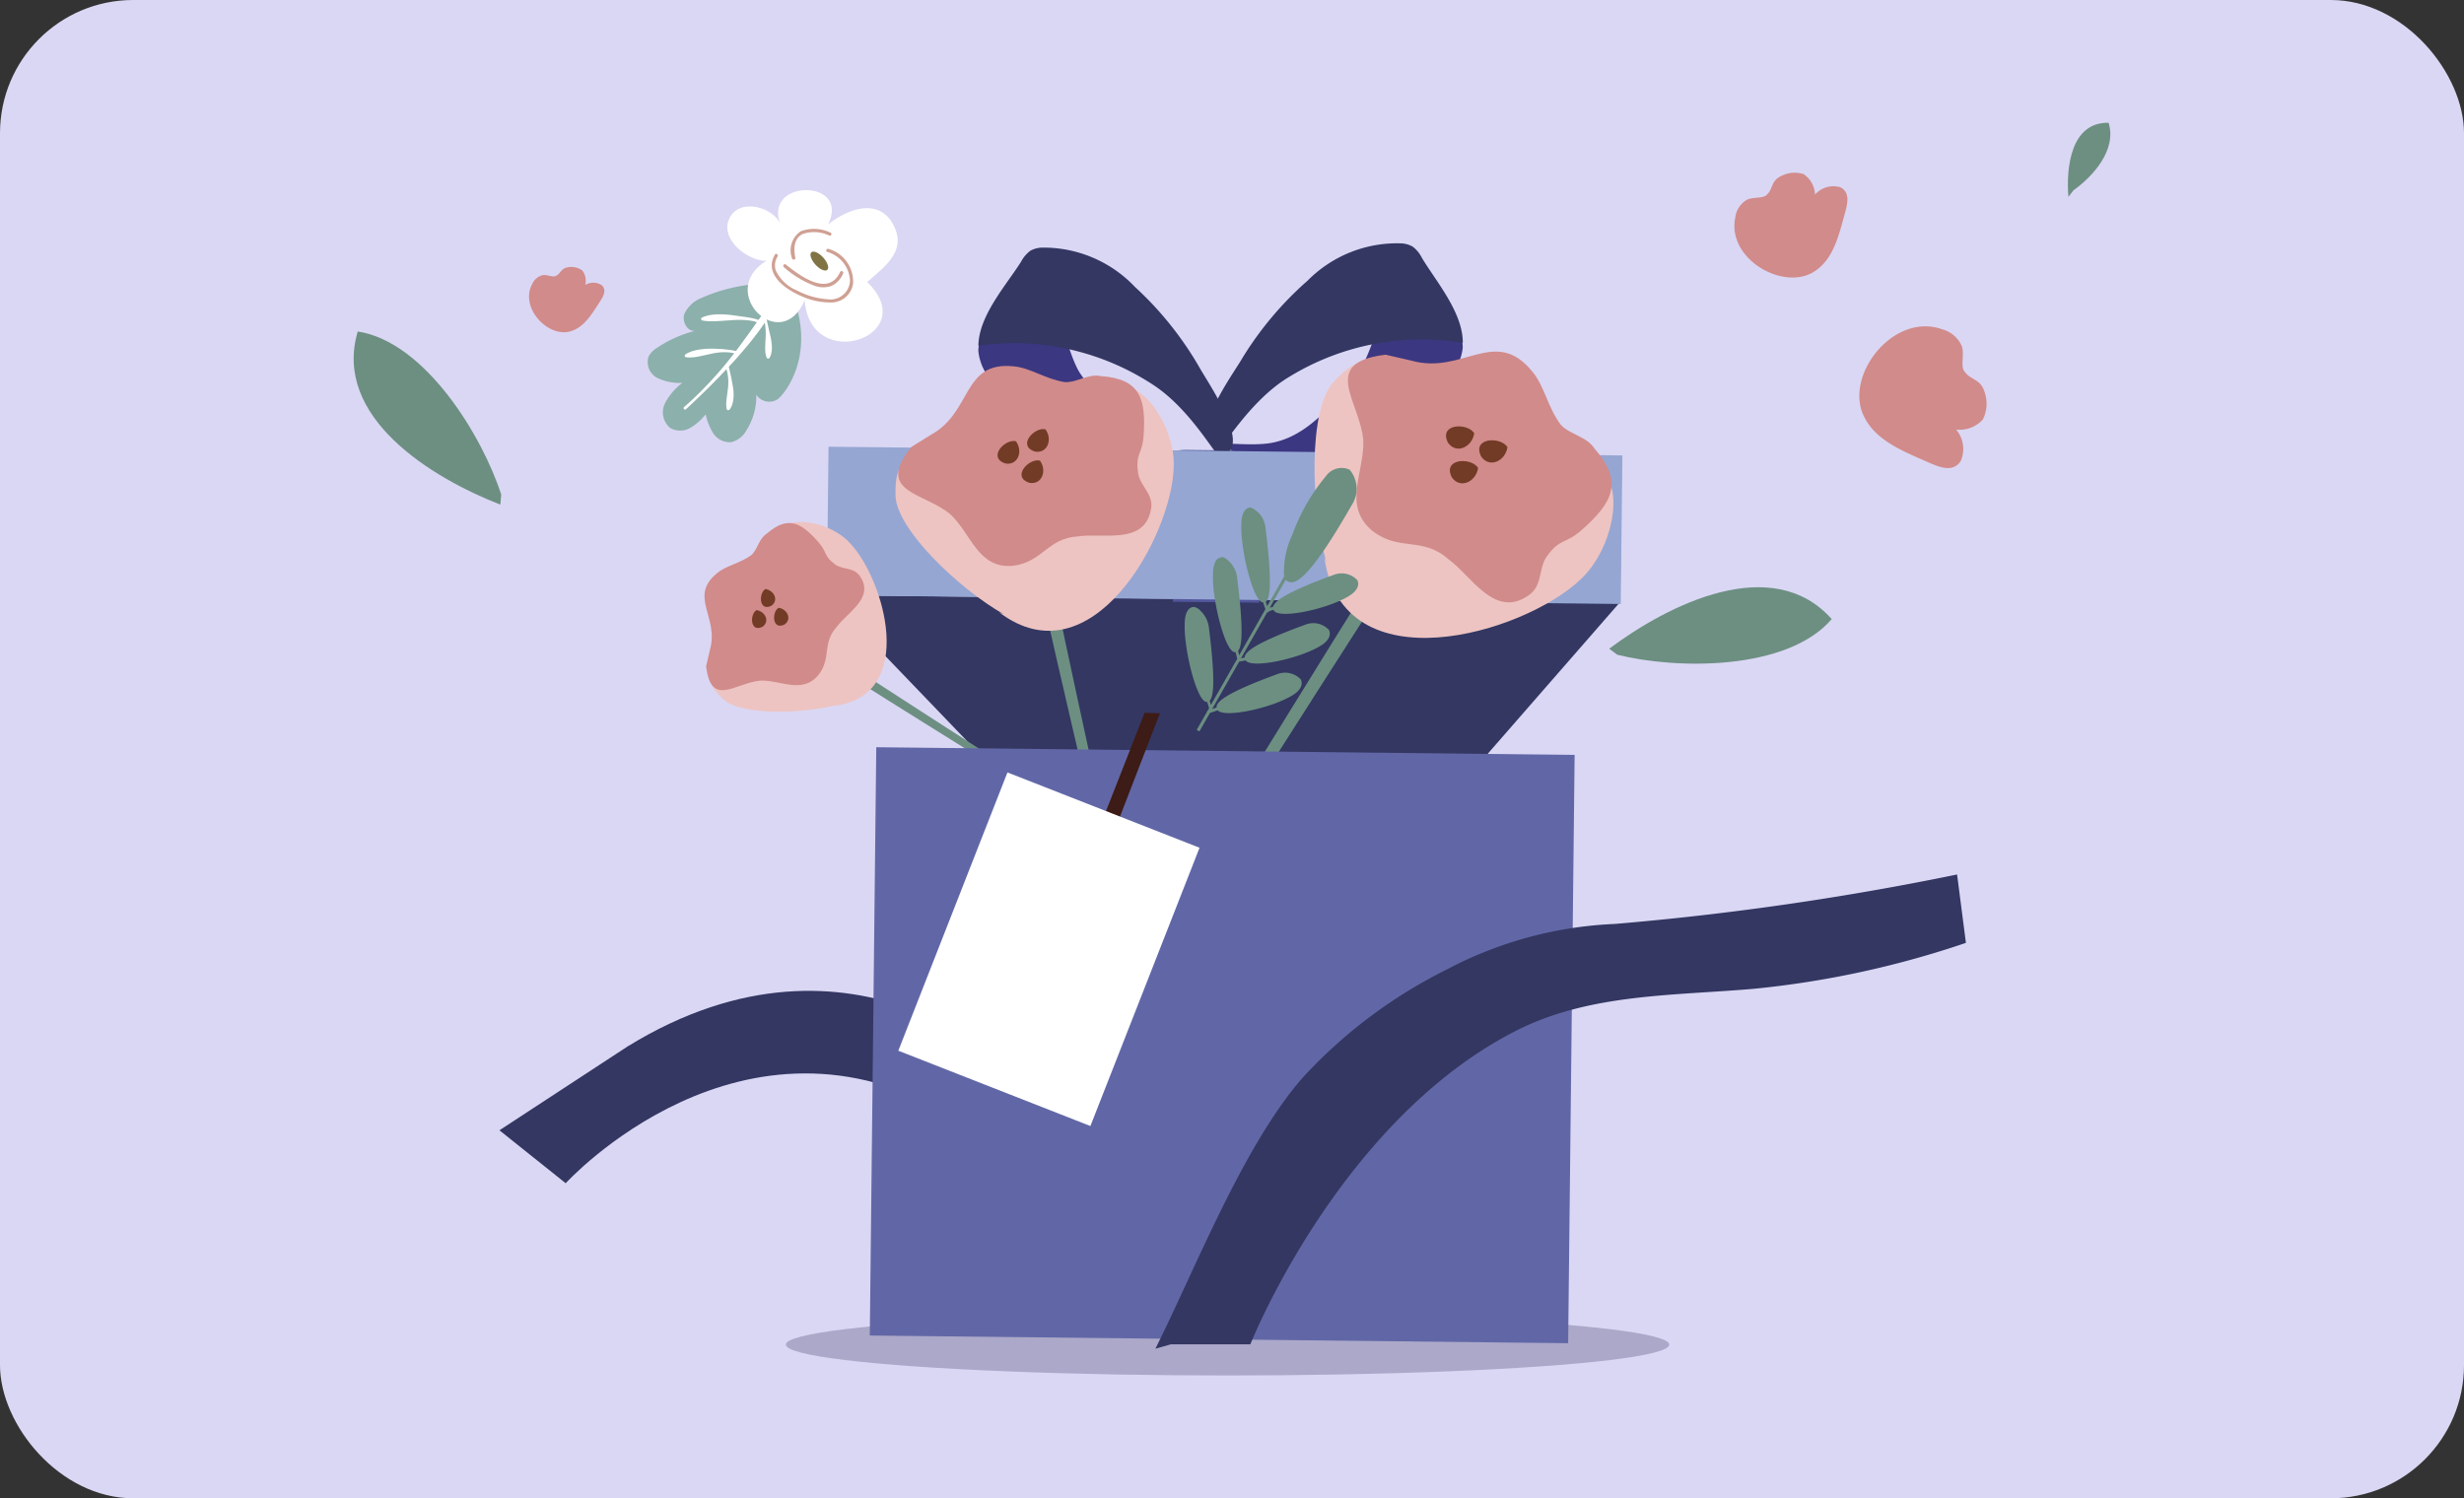 <svg xmlns="http://www.w3.org/2000/svg" width="148" height="90" viewBox="0 0 148 90">
  <rect x="0" y="0" width="148" height="90" fill="#333333" stroke="none"/>
  <g id="thumb05" transform="translate(-670 -330)">
    <rect id="사각형_8" data-name="사각형 8" width="148" height="90" rx="8" transform="translate(670 330)" fill="#dad7f4"/>
    <g id="그룹_285" data-name="그룹 285" transform="translate(-641.328 -2382.942)">
      <ellipse id="타원_8" data-name="타원 8" cx="26.531" cy="1.855" rx="26.531" ry="1.855" transform="translate(1358.529 2791.857)" fill="#45416d" opacity="0.31"/>
      <path id="패스_456" data-name="패스 456" d="M1675.225,2777.568a2.141,2.141,0,0,0,.134-1.681c-.243-.832-.851-.714-1.219-1.263-.253-.306.022-1.054-.16-1.521a1.775,1.775,0,0,0-1.169-1c-2.971-1.072-6.01,2.9-4.645,5.34.721,1.382,2.384,2.02,3.824,2.657.7.308,1.459.6,1.92-.069a1.791,1.791,0,0,0-.267-1.906,1.892,1.892,0,0,0,1.6-.6" transform="translate(-244.821 -39.378)" fill="#d18b8a"/>
      <path id="패스_457" data-name="패스 457" d="M1649,2743.688a1.761,1.761,0,0,0-1.381.091c-.647.3-.48.775-.882,1.138-.218.242-.859.107-1.217.31a1.454,1.454,0,0,0-.673,1.066c-.518,2.535,3.07,4.526,4.891,3.131,1.037-.749,1.359-2.172,1.7-3.416.167-.6.311-1.253-.284-1.548a1.472,1.472,0,0,0-1.517.443,1.547,1.547,0,0,0-.676-1.225" transform="translate(-229.292 -20.271)" fill="#d18b8a"/>
      <path id="패스_461" data-name="패스 461" d="M1425.793,2761.213a1.119,1.119,0,0,0-.855-.207c-.449.056-.438.378-.751.522-.178.105-.541-.1-.8-.043a.926.926,0,0,0-.611.518c-.8,1.439,1,3.328,2.369,2.827.772-.257,1.237-1.059,1.684-1.747.216-.333.427-.7.122-.993a.937.937,0,0,0-1-.02.985.985,0,0,0-.177-.871" transform="translate(-79.474 -32.012)" fill="#d18b8a"/>
      <path id="패스_462" data-name="패스 462" d="M1621.722,2823.715c3.564-2.669,9.8-5.783,13.363-1.779-2.673,3.114-9.315,3.031-12.879,2.142" transform="translate(-213.735 -71.806)" fill="#6c8f81"/>
      <path id="패스_463" data-name="패스 463" d="M1399.051,2783.271c-4.151-1.615-10.09-5.263-8.565-10.4,4.058.624,7.494,6.3,8.618,9.8" transform="translate(-57.67 -40.017)" fill="#6c8f81"/>
      <path id="패스_464" data-name="패스 464" d="M1706.309,2738.838c-.144-1.795.162-4.5,2.416-4.45.508,1.654-.976,3.245-2.11,4.054" transform="translate(-270.743 -14.07)" fill="#6c8f81"/>
      <g id="그룹_357" data-name="그룹 357" transform="translate(-0.535)">
        <path id="패스_450" data-name="패스 450" d="M1479.132,2821.5l8.984,9.349,30.511.4,8.092-9.275Z" transform="translate(-117.6 -72.803)" fill="#333762"/>
        <path id="패스_455" data-name="패스 455" d="M1548.11,2803.887l-5.191-.057.1-8.964c0-.091.285-.161.636-.158l3.924.043c.35,0,.633.081.632.171Z" transform="translate(-160.605 -54.74)" fill="#52569b"/>
        <g id="그룹_261" data-name="그룹 261" transform="translate(1370.627 2727.539)">
          <g id="그룹_259" data-name="그룹 259" transform="translate(13.693)">
            <path id="패스_451" data-name="패스 451" d="M1566.348,2767.541a3.018,3.018,0,0,1-.917,1.85c-3.052,3.468-9.66,6.848-13.584,3.911.487-.04,1.728.1,2.727-.011,2.371-.261,4.13-2.472,5.6-4.47.9-1.225,1.456-4.928,3-5.283C1564.644,2763.2,1566.371,2766.119,1566.348,2767.541Z" transform="translate(-1550.946 -2761.243)" fill="#3c3781"/>
            <path id="패스_452" data-name="패스 452" d="M1551.143,2763.633a20.281,20.281,0,0,1,4.015-4.813,7.559,7.559,0,0,1,5.622-2.243,1.515,1.515,0,0,1,.7.2,1.918,1.918,0,0,1,.544.664c.823,1.384,2.479,3.289,2.459,5.11a15.219,15.219,0,0,0-10.467,2.07c-2.319,1.4-3.9,4.227-4.129,4.2C1547.709,2768.582,1550.552,2764.614,1551.143,2763.633Z" transform="translate(-1549.078 -2756.555)" fill="#333762"/>
          </g>
          <g id="그룹_260" data-name="그룹 260" transform="translate(0 0.265)">
            <path id="패스_453" data-name="패스 453" d="M1507.048,2768.207a3.017,3.017,0,0,0,.877,1.869c2.975,3.534,9.509,7.056,13.495,4.2-.486-.051-1.73.062-2.725-.07-2.365-.312-4.076-2.561-5.5-4.591-.871-1.244-1.349-4.958-2.885-5.347C1508.847,2763.9,1507.056,2766.785,1507.048,2768.207Z" transform="translate(-1507.048 -2762.001)" fill="#3c3781"/>
            <path id="패스_454" data-name="패스 454" d="M1520.373,2764.644a20.3,20.3,0,0,0-3.909-4.9,7.56,7.56,0,0,0-5.573-2.364,1.521,1.521,0,0,0-.705.184,1.933,1.933,0,0,0-.559.653c-.853,1.366-2.549,3.234-2.569,5.055a15.215,15.215,0,0,1,10.419,2.3c2.288,1.451,3.807,4.311,4.036,4.29C1523.7,2769.666,1520.943,2765.638,1520.373,2764.644Z" transform="translate(-1507.055 -2757.368)" fill="#333762"/>
          </g>
        </g>
        <rect id="사각형_15" data-name="사각형 15" width="47.683" height="8.924" transform="matrix(1, 0.011, -0.011, 1, 1361.629, 2739.775)" fill="#95a6d3"/>
        <path id="패스_465" data-name="패스 465" d="M1450.064,2899.635s-9.816-10.335-23.612-1.855l-7.694,5.035,3.979,3.18s10.612-11.66,23.347-3.975Z" transform="translate(-76.896 -121.977)" fill="#333762"/>
        <g id="그룹_264" data-name="그룹 264" transform="translate(1370.394 2734.06)">
          <path id="패스_466" data-name="패스 466" d="M1530.619,2815.369c-7.2,11.434-13.57,22.3-21.194,33.461-1.224,1.768-4.676,6.849-2.246,4.4.829-.925,3.45-5.08,4.287-6.367,6.909-10.523,13.718-21.477,20.573-32.035" transform="translate(-1506.332 -2802.362)" fill="#6c8f81"/>
          <g id="그룹_263" data-name="그룹 263" transform="translate(20.425)">
            <path id="패스_467" data-name="패스 467" d="M1582.575,2786.278c0-3.666-5.247-.974-7.654-3.2-1.9-1.608-1.466-6.924-4.74-3.408-1.544,1.68-1.384,7.464-.44,10.878l-.13-.327c1.1,7.79,11.955,4.6,15.375,1.345C1587.9,2788.913,1588.034,2781.845,1582.575,2786.278Z" transform="translate(-1569.024 -2777.863)" fill="#edc4c2"/>
            <path id="패스_468" data-name="패스 468" d="M1577.446,2776.76c-3.975.473-1.549,2.778-1.34,5.13.077,1.945-1.281,3.94.553,5.459,1.637,1.257,3,.306,4.574,1.708,1.309.936,2.693,3.468,4.643,2.26,1.039-.575.708-1.593,1.225-2.4.841-1.185,1.1-.72,2.142-1.643,1.817-1.615,2.526-2.859.755-4.871-.461-.729-1.5-.851-2.029-1.434-.789-1.049-.992-2.357-1.714-3.2-2.233-2.74-4.172.21-7.242-.649" transform="translate(-1573.176 -2776.571)" fill="#d18b8a"/>
            <g id="그룹_262" data-name="그룹 262" transform="translate(7.899 4.494)">
              <path id="패스_469" data-name="패스 469" d="M1594.914,2790.712c-.451-.569-2.092-.494-1.529.63.5.719,1.457.271,1.579-.567" transform="translate(-1593.269 -2790.364)" fill="#723b26"/>
              <path id="패스_470" data-name="패스 470" d="M1601.041,2793.276c-.451-.569-2.093-.494-1.529.63.5.719,1.457.272,1.579-.567" transform="translate(-1597.4 -2792.093)" fill="#723b26"/>
              <path id="패스_471" data-name="패스 471" d="M1595.626,2797.1c-.45-.57-2.092-.495-1.529.63.5.719,1.457.272,1.579-.566" transform="translate(-1593.749 -2794.668)" fill="#723b26"/>
            </g>
          </g>
        </g>
        <g id="그룹_267" data-name="그룹 267" transform="translate(1365.647 2734.925)">
          <path id="패스_472" data-name="패스 472" d="M1518.4,2817.119c2.6,11.651,5.363,22.438,7.52,34.181.332,1.871,1.327,7.206,1.327,4.157-.055-1.1-1-5.334-1.272-6.662-2.212-10.9-4.755-22.01-7.023-32.9" transform="translate(-1509.723 -2803.949)" fill="#6c8f81"/>
          <g id="그룹_266" data-name="그룹 266">
            <path id="패스_473" data-name="패스 473" d="M1503.668,2786c-2.285-2.3-3.9,2.647-6.8,2.742-2.192.168-5.231-3.438-5.1.8.076,2.014,3.778,5.548,6.5,7.105l-.285-.125c5.542,4.209,10.37-4.538,10.494-8.7C1508.651,2784.347,1504.337,2779.822,1503.668,2786Z" transform="translate(-1491.762 -2781.73)" fill="#edc4c2"/>
            <path id="패스_474" data-name="패스 474" d="M1493.067,2784.092c-2.2,2.766.757,2.707,2.352,4.054,1.259,1.175,1.648,3.271,3.746,3.086,1.811-.227,2.076-1.672,3.937-1.768,1.405-.225,3.851.5,4.323-1.465.295-1.007-.547-1.44-.726-2.27-.21-1.267.245-1.138.323-2.363.135-2.143-.194-3.365-2.559-3.528-.743-.172-1.474.4-2.167.36-1.149-.169-2.09-.864-3.07-.947-3.108-.334-2.49,2.724-4.953,4.091" transform="translate(-1492.111 -2779.227)" fill="#d18b8a"/>
            <g id="그룹_265" data-name="그룹 265" transform="translate(6.133 3.792)">
              <path id="패스_475" data-name="패스 475" d="M1511.618,2793.065c-.638-.077-1.622.989-.568,1.346.764.139,1.084-.734.639-1.337" transform="translate(-1510.586 -2792.346)" fill="#723b26"/>
              <path id="패스_476" data-name="패스 476" d="M1517.063,2790.87c-.637-.077-1.622.99-.568,1.346.764.139,1.084-.734.639-1.337" transform="translate(-1514.257 -2790.866)" fill="#723b26"/>
              <path id="패스_477" data-name="패스 477" d="M1516.04,2796.635c-.638-.078-1.622.989-.568,1.345.764.139,1.084-.734.639-1.336" transform="translate(-1513.567 -2794.753)" fill="#723b26"/>
            </g>
          </g>
        </g>
        <g id="그룹_270" data-name="그룹 270" transform="translate(1354.181 2744.295)">
          <path id="패스_478" data-name="패스 478" d="M1481.2,2833.642c7.255,4.614,14.154,8.7,21.23,13.589,1.122.784,4.344,3,2.792,1.443-.586-.53-3.222-2.21-4.039-2.747-6.676-4.428-13.626-8.794-20.324-13.188" transform="translate(-1472.947 -2824.675)" fill="#6c8f81"/>
          <g id="그룹_269" data-name="그룹 269" transform="translate(0)">
            <path id="패스_479" data-name="패스 479" d="M1462.7,2810.782c-2.334-.01-.64,3.33-2.068,4.852-1.031,1.2-4.415.906-2.188,3,1.064.987,4.748.907,6.926.319l-.208.081c4.965-.671,2.971-7.578.913-9.763C1464.395,2807.411,1459.894,2807.3,1462.7,2810.782Z" transform="translate(-1457.328 -2807.988)" fill="#edc4c2"/>
            <path id="패스_480" data-name="패스 480" d="M1456.662,2816.782c.286,2.527,1.764.994,3.262.87,1.239-.041,2.5.829,3.478-.331.807-1.036.207-1.906,1.105-2.9.6-.829,2.218-1.7,1.456-2.942-.362-.662-1.011-.456-1.525-.787-.752-.539-.454-.7-1.038-1.367-1.022-1.16-1.812-1.615-3.1-.5-.466.29-.547.953-.92,1.284-.671.5-1.5.622-2.046,1.077-1.753,1.409.118,2.652-.44,4.6" transform="translate(-1456.566 -2808.121)" fill="#d18b8a"/>
            <g id="그룹_268" data-name="그룹 268" transform="translate(2.853 4.031)">
              <path id="패스_481" data-name="패스 481" d="M1465.549,2824.273c-.364.285-.322,1.327.4.974.46-.317.178-.925-.355-1.005" transform="translate(-1465.324 -2822.977)" fill="#723b26"/>
              <path id="패스_482" data-name="패스 482" d="M1467.2,2820.39c-.364.284-.323,1.328.4.974.46-.317.178-.925-.355-1.005" transform="translate(-1466.441 -2820.359)" fill="#723b26"/>
              <path id="패스_483" data-name="패스 483" d="M1469.618,2823.845c-.365.284-.323,1.327.4.974.46-.317.178-.925-.355-1.005" transform="translate(-1468.068 -2822.688)" fill="#723b26"/>
            </g>
          </g>
        </g>
        <rect id="사각형_16" data-name="사각형 16" width="41.947" height="35.339" transform="matrix(1, 0.011, -0.011, 1, 1364.496, 2757.827)" fill="#6167a6"/>
        <path id="패스_484" data-name="패스 484" d="M1540.616,2901.2h4.776s5.306-13.383,15.918-18.816c4.452-2.279,9.53-2.116,14.382-2.546a56.724,56.724,0,0,0,12.681-2.754l-.531-4.107a175.184,175.184,0,0,1-20.558,2.971,23.666,23.666,0,0,0-10.044,2.711,29.7,29.7,0,0,0-8.67,6.484c-3.586,4.066-6.469,11.508-8.882,16.321" transform="translate(-158.427 -107.505)" fill="#333762"/>
        <path id="패스_485" data-name="패스 485" d="M1548.37,2809.579l-1.631,2.863c.089-.028.175-.058.265-.088-.031-.317.471-.849,3.691-2.023a1.3,1.3,0,0,1,1.37.334c.176.371-.121.706-.417.9-1.2.792-4.143,1.442-4.575.956l-.466.156-.633,1.111-.166-.09.63-1.1a.059.059,0,0,1,.038-.065l.082-.146c-.041-.125-.079-.248-.121-.373-.012,0-.027,0-.041,0-.515-.026-1.2-2.511-1.3-4.194-.007-.138-.01-.275-.007-.4,0-.107,0-.207.011-.3.027-.376.171-.814.556-.809a.686.686,0,0,1,.368.214,1.765,1.765,0,0,1,.221.254,1.639,1.639,0,0,1,.294.722c.416,3.3.281,4.214.05,4.445l.075.252,1.582-2.772c-.034-.133-.062-.265-.1-.4l-.054,0c-.4-.023-.9-1.52-1.153-2.977-.025-.154-.05-.309-.069-.459a7.255,7.255,0,0,1-.071-1.464,1.466,1.466,0,0,1,.1-.45.486.486,0,0,1,.456-.355.313.313,0,0,1,.139.046,1.444,1.444,0,0,1,.534.555,1.56,1.56,0,0,1,.17.391,1.449,1.449,0,0,1,.038.2c.41,3.248.288,4.186.062,4.433.023.088.042.178.065.266l1.558-2.734a.049.049,0,0,1,.019-.034c-.049-.132-.095-.265-.135-.4,0,0-.007,0-.008,0-.489-.024-1.126-2.239-1.277-3.9a6.254,6.254,0,0,1-.019-1,1.789,1.789,0,0,1,.025-.192c.06-.3.2-.592.492-.611v0c.014,0,.027,0,.04,0a1.454,1.454,0,0,1,.881,1.189q.029.239.058.462c.359,3.048.2,3.829-.035,4.005.027.091.053.178.083.265l1.018-1.785a5.11,5.11,0,0,1,.489-2.494,11.671,11.671,0,0,1,2.018-3.524,1.151,1.151,0,0,1,1.427-.392,1.772,1.772,0,0,1,.2,2c-.51.893-.951,1.622-1.335,2.222-1.718,2.672-2.3,2.68-2.641,2.449a.316.316,0,0,1-.064-.055l-.956,1.675c.069-.018.137-.041.206-.062.075-.329.754-.863,3.681-1.929a1.3,1.3,0,0,1,1.371.332c.175.371-.123.705-.416.9-1.236.82-4.317,1.483-4.606.914a.329.329,0,0,1-.015-.031c-.091.027-.184.059-.275.086,0,.052-.048.073-.1.062l-1.576,2.766.221-.045c0-.321.565-.854,3.692-1.993a1.29,1.29,0,0,1,1.371.332c.175.37-.123.705-.417.9-1.22.805-4.228,1.46-4.592.932-.122.025-.244.05-.368.072A.057.057,0,0,1,1548.37,2809.579Z" transform="translate(-162.069 -56.91)" fill="#6c8f81"/>
        <g id="그룹_271" data-name="그룹 271" transform="translate(1365.82 2755.757)">
          <path id="패스_486" data-name="패스 486" d="M1525.718,2853.109l.865.339,3.957-10.246-.915-.034Z" transform="translate(-1514.829 -2843.169)" fill="#3d1b16"/>
          <rect id="사각형_17" data-name="사각형 17" width="17.955" height="12.393" transform="translate(0 20.3) rotate(-68.586)" fill="#fff"/>
        </g>
      </g>
      <g id="그룹_284" data-name="그룹 284" transform="translate(1350.218 2724.362)">
        <g id="그룹_278" data-name="그룹 278" transform="translate(0 5.633)">
          <path id="패스_487" data-name="패스 487" d="M1447.92,2771.905a3.46,3.46,0,0,1-.94.835,1.209,1.209,0,0,1-1.206.01,1.225,1.225,0,0,1-.321-1.476,3.583,3.583,0,0,1,1.053-1.236,3.119,3.119,0,0,1-1.5-.29,1.07,1.07,0,0,1-.53-1.3,1.408,1.408,0,0,1,.519-.522,7.209,7.209,0,0,1,2.264-1.01c-.479.043-.794-.579-.633-1.032a1.91,1.91,0,0,1,1.034-.951,10.174,10.174,0,0,1,5.165-.807c1.988,4.023-.234,6.7-.65,6.927a.931.931,0,0,1-1.233-.305,3.776,3.776,0,0,1-.594,2.139,1.433,1.433,0,0,1-.913.714,1.186,1.186,0,0,1-1.086-.545,3.494,3.494,0,0,1-.458-1.187" transform="translate(-1444.405 -2764.093)" fill="#8cb0ab"/>
          <g id="그룹_277" data-name="그룹 277" transform="translate(2.177 0.623)">
            <g id="그룹_272" data-name="그룹 272">
              <path id="패스_488" data-name="패스 488" d="M1451.115,2772.78l.282-.253c.091-.079.2-.178.318-.294s.258-.245.4-.391.3-.306.463-.478.329-.356.5-.548.343-.395.514-.6.338-.426.508-.641.334-.435.491-.654l.466-.639.813-1.142c.121-.166.231-.319.329-.453s.188-.251.261-.346c.146-.193.236-.3.236-.3h0a.087.087,0,0,1,.146.091s-.054.128-.162.346c-.052.11-.123.239-.2.387s-.177.313-.29.488-.236.363-.371.56-.286.4-.442.6-.323.418-.5.625-.355.419-.538.628-.371.412-.559.608-.37.394-.549.581l-.525.532c-.167.168-.327.326-.477.468-.294.292-.549.527-.724.692l-.276.259a.086.086,0,1,1-.118-.125Z" transform="translate(-1451.087 -2766.006)" fill="#fff"/>
            </g>
            <g id="그룹_273" data-name="그룹 273" transform="translate(2.535 4.278)">
              <path id="패스_489" data-name="패스 489" d="M1459.037,2779.206s.008.04.025.108.043.17.066.289c.015.06.028.125.043.194s.029.142.044.217c.028.152.06.315.085.48.01.083.022.167.025.248a2.42,2.42,0,0,1,0,.242,1.89,1.89,0,0,1-.058.424,1.029,1.029,0,0,1-.187.384.1.1,0,0,1-.137.009.092.092,0,0,1-.029-.047v0a.752.752,0,0,1-.019-.115,1.98,1.98,0,0,1-.007-.288c0-.058.008-.121.016-.187s.016-.135.027-.207c.018-.145.038-.3.058-.454a3.247,3.247,0,0,0,.021-.463,2.933,2.933,0,0,0-.043-.4,2.468,2.468,0,0,0-.066-.278c-.02-.067-.034-.105-.034-.105a.086.086,0,0,1,.162-.058A.035.035,0,0,1,1459.037,2779.206Z" transform="translate(-1458.866 -2779.136)" fill="#fff"/>
            </g>
            <g id="그룹_274" data-name="그룹 274" transform="translate(0.056 3.265)">
              <path id="패스_490" data-name="패스 490" d="M1454.414,2776.357s-.047-.015-.131-.036a1.116,1.116,0,0,0-.149-.031c-.057-.011-.121-.022-.194-.029a2.956,2.956,0,0,0-.495-.01,4.009,4.009,0,0,0-.562.082l-.555.122c-.178.038-.344.073-.49.089a2.248,2.248,0,0,1-.36.015,1.082,1.082,0,0,1-.141-.013h0a.093.093,0,0,1-.036-.167,1.684,1.684,0,0,1,.461-.209,3.205,3.205,0,0,1,.5-.1c.094-.011.191-.024.29-.029s.2-.007.3-.009.2,0,.3.007.2.011.292.014.186.013.272.023.167.017.241.03c.149.016.278.045.361.061s.133.026.133.026a.086.086,0,1,1-.029.17Z" transform="translate(-1451.259 -2776.029)" fill="#fff"/>
            </g>
            <g id="그룹_275" data-name="그룹 275" transform="translate(4.78 1.289)">
              <path id="패스_491" data-name="패스 491" d="M1465.93,2770.036s.005.038.019.1.035.162.059.276l.191.841c.015.078.033.155.043.232s.02.153.026.227a1.972,1.972,0,0,1-.008.4,1.023,1.023,0,0,1-.128.385.1.1,0,0,1-.135.029.1.1,0,0,1-.035-.04l0,0a.636.636,0,0,1-.036-.107,1.537,1.537,0,0,1-.048-.276,3.483,3.483,0,0,1,0-.384c0-.14.013-.291.022-.443a3.976,3.976,0,0,0,0-.448,3.462,3.462,0,0,0-.045-.388c-.022-.112-.04-.2-.059-.269s-.029-.1-.029-.1a.086.086,0,0,1,.055-.109.087.087,0,0,1,.109.055A.128.128,0,0,1,1465.93,2770.036Z" transform="translate(-1465.758 -2769.963)" fill="#fff"/>
            </g>
            <g id="그룹_276" data-name="그룹 276" transform="translate(1.042 1.204)">
              <path id="패스_492" data-name="패스 492" d="M1457.8,2770.25a1.235,1.235,0,0,0-.132-.061,1.884,1.884,0,0,0-.371-.1,4.1,4.1,0,0,0-.552-.049c-.207-.006-.424,0-.642.017l-.637.044c-.2.01-.392.026-.555.021a3.063,3.063,0,0,1-.4-.025,1.245,1.245,0,0,1-.154-.027h0a.092.092,0,0,1-.065-.113.1.1,0,0,1,.045-.058,1.262,1.262,0,0,1,.147-.061,2.089,2.089,0,0,1,.4-.1,3.534,3.534,0,0,1,.572-.035,5.674,5.674,0,0,1,.657.045c.222.027.444.061.65.089s.4.054.566.093a2.9,2.9,0,0,1,.4.109c.1.036.147.056.147.056l.005,0a.086.086,0,0,1,.046.113.087.087,0,0,1-.114.045Z" transform="translate(-1454.285 -2769.702)" fill="#fff"/>
            </g>
          </g>
        </g>
        <g id="그룹_283" data-name="그룹 283" transform="translate(4.795)">
          <path id="패스_493" data-name="패스 493" d="M1464.956,2749.234c2.056-3.092-3.677-3.232-2.664-.434-.529-1.1-2.781-1.592-3.149.011-.219,1.163,1.317,2.254,2.324,2.242-3.025,1.84.866,5.715,2.3,2.372.362,4.483,7.1,2.136,3.756-1.1,1.125-.993,2.585-1.989,1.377-3.755-.97-1.252-2.64-.563-3.74.3" transform="translate(-1459.121 -2746.803)" fill="#fff"/>
          <g id="그룹_282" data-name="그룹 282" transform="translate(2.67 2.323)">
            <g id="그룹_279" data-name="그룹 279" transform="translate(1.162)">
              <path id="패스_494" data-name="패스 494" d="M1473.251,2754.167a2.294,2.294,0,0,0-1.787-.084,1.378,1.378,0,0,0-.527,1.624c.025.124.221.095.2-.03-.108-.524-.1-1.162.445-1.43a2.105,2.105,0,0,1,1.6.1.1.1,0,0,0,.073-.184Z" transform="translate(-1470.882 -2753.935)" fill="#cfa093"/>
            </g>
            <g id="그룹_280" data-name="그룹 280" transform="translate(0 1.196)">
              <path id="패스_495" data-name="패스 495" d="M1470.647,2757.8a1.887,1.887,0,0,1,1.369,1.725,1.174,1.174,0,0,1-1.358,1.117,4.594,4.594,0,0,1-1.819-.521,2.415,2.415,0,0,1-1.287-1.223.991.991,0,0,1,.115-.822c.065-.109-.093-.228-.158-.119-.7,1.187.669,2.119,1.624,2.515a4.234,4.234,0,0,0,1.74.366,1.328,1.328,0,0,0,1.329-1.135,2.049,2.049,0,0,0-1.483-2.087c-.121-.036-.194.147-.073.184Z" transform="translate(-1467.316 -2757.607)" fill="#cfa093"/>
            </g>
            <g id="그룹_281" data-name="그룹 281" transform="translate(0.692 2.129)">
              <path id="패스_496" data-name="패스 496" d="M1469.479,2760.649a5.928,5.928,0,0,0,1.854,1.12,1.537,1.537,0,0,0,.965.017,1.371,1.371,0,0,0,.739-.772c.053-.115-.131-.187-.184-.073-.7,1.518-2.416.219-3.256-.45-.1-.08-.218.078-.119.158Z" transform="translate(-1469.441 -2760.47)" fill="#cfa093"/>
            </g>
            <path id="패스_497" data-name="패스 497" d="M1475.463,2759.242c-.13.117-.448-.024-.712-.315s-.372-.621-.243-.739.448.024.712.315S1475.593,2759.125,1475.463,2759.242Z" transform="translate(-1472.128 -2756.775)" fill="#807444"/>
          </g>
        </g>
      </g>
    </g>
  </g>
</svg>
